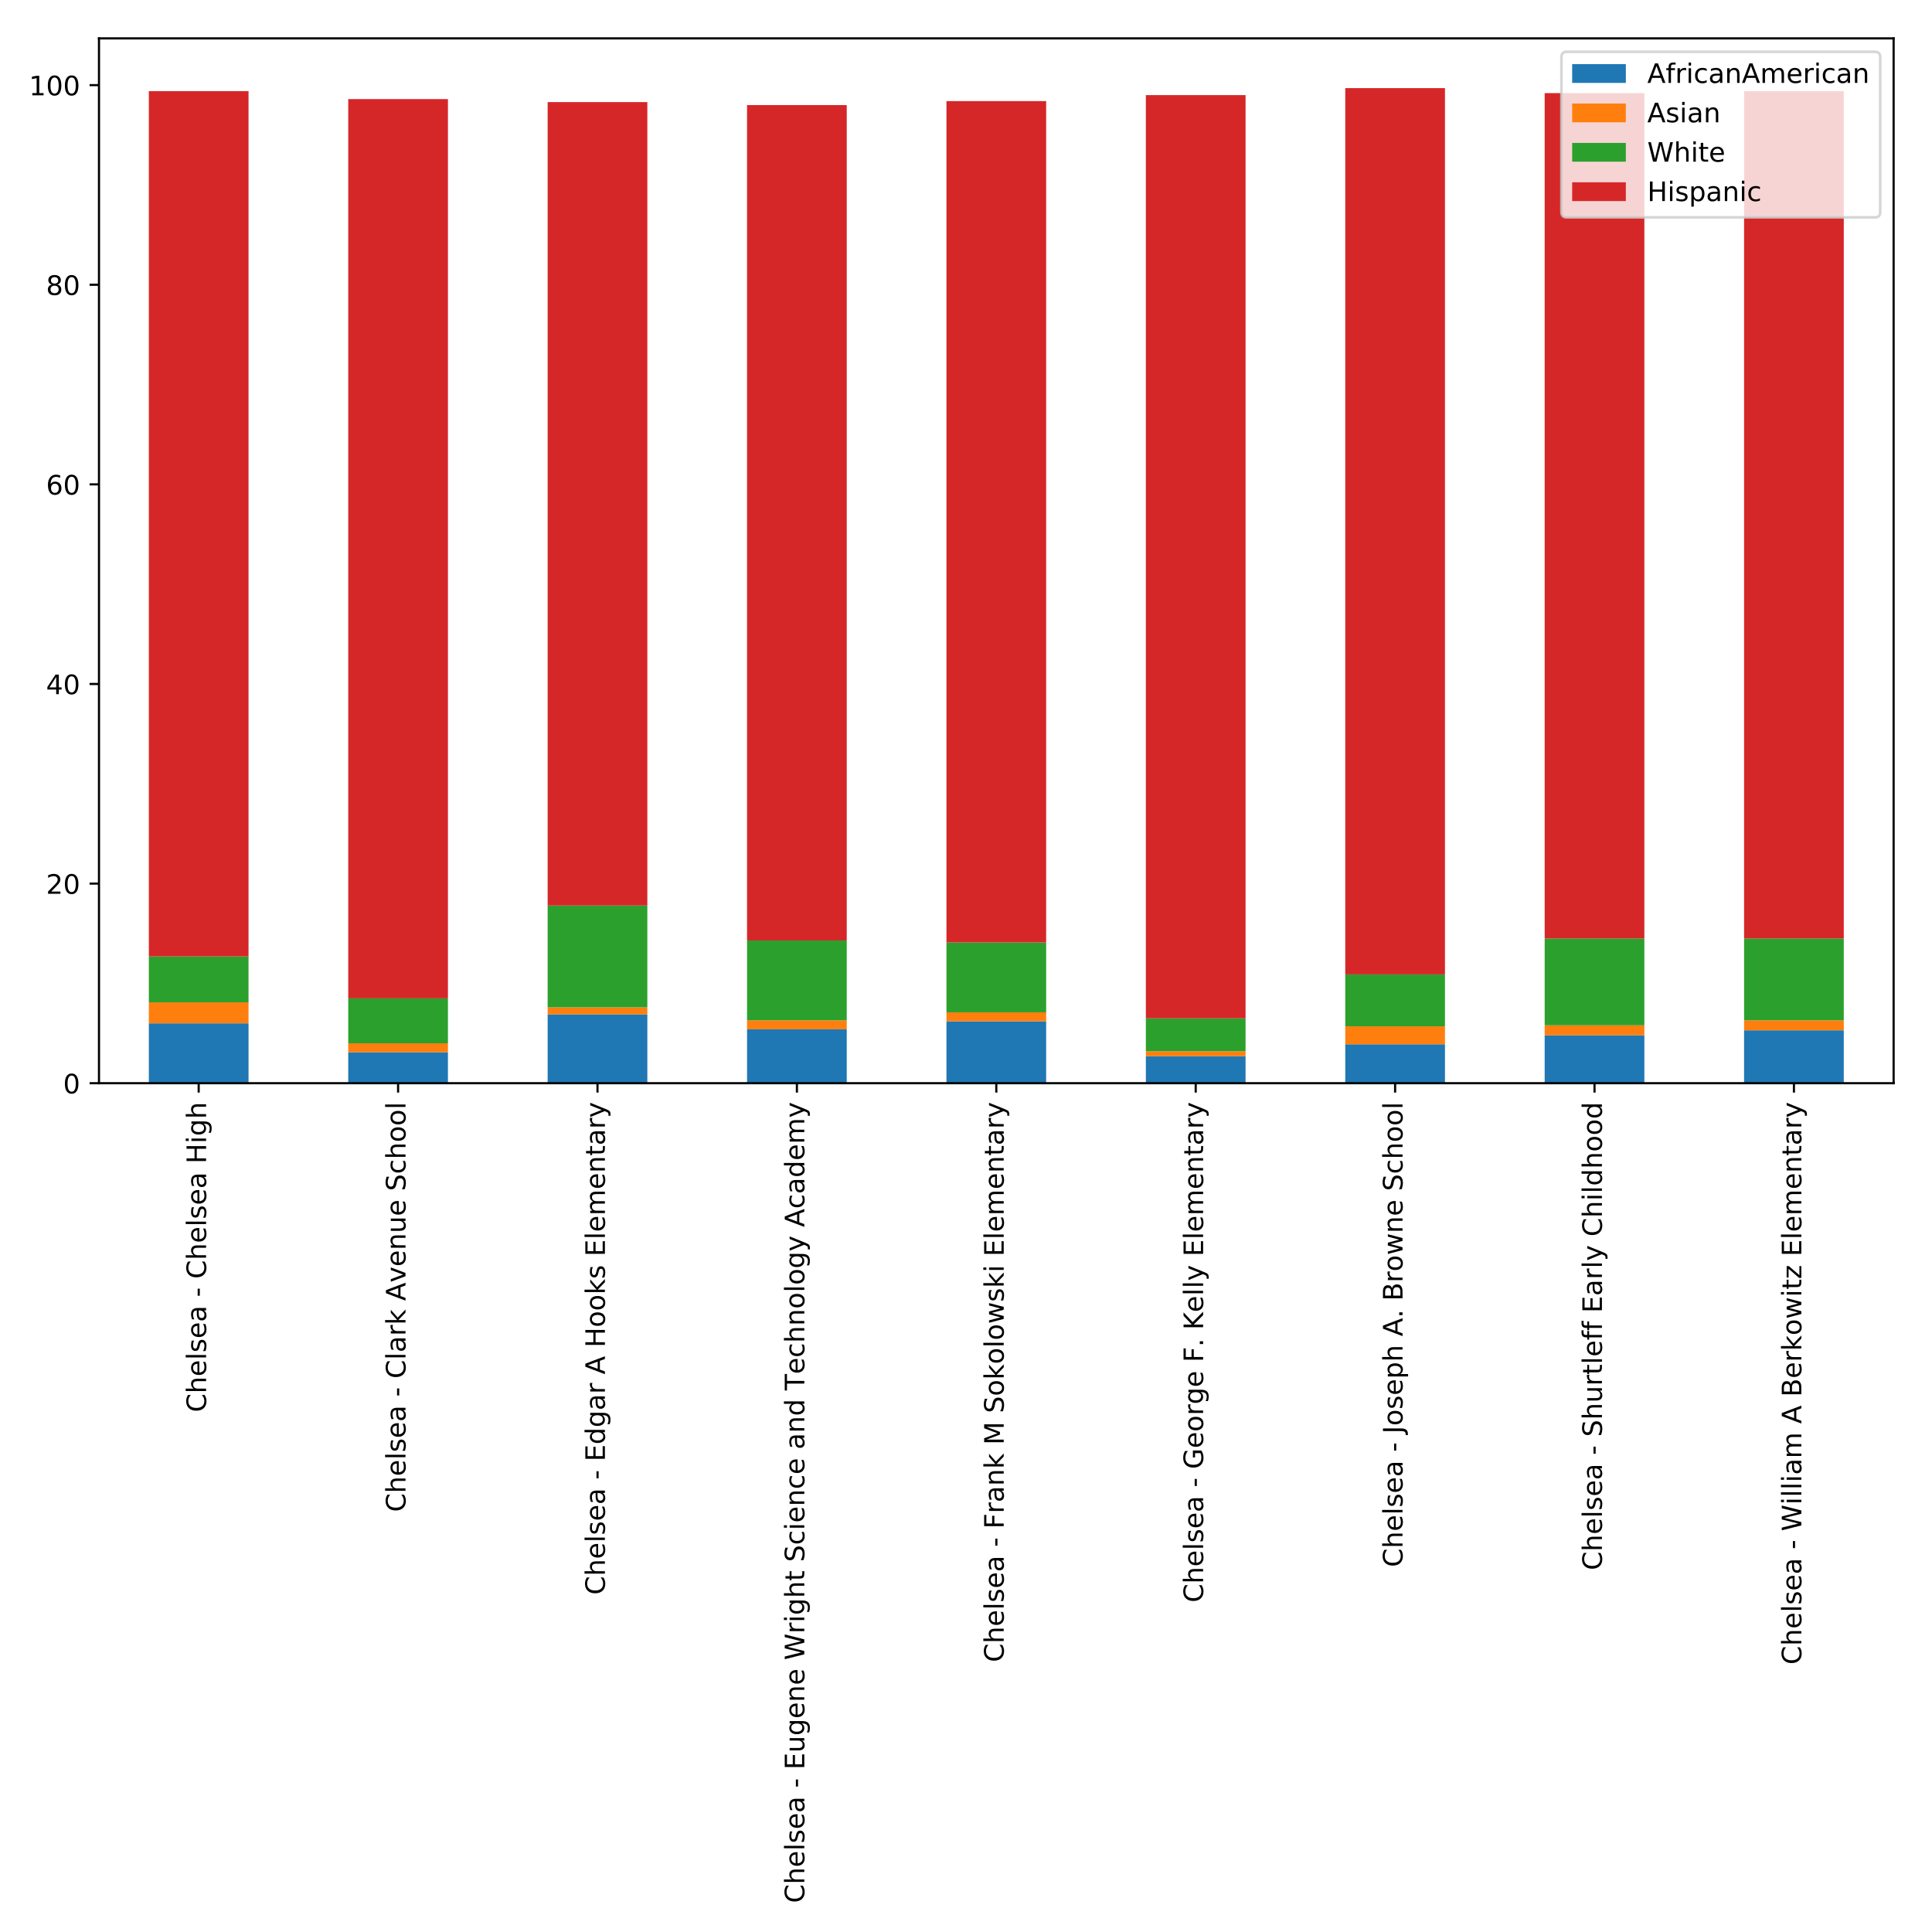 <?xml version="1.0" encoding="utf-8" standalone="no"?>
<!DOCTYPE svg PUBLIC "-//W3C//DTD SVG 1.1//EN"
  "http://www.w3.org/Graphics/SVG/1.1/DTD/svg11.dtd">
<!-- Created with matplotlib (http://matplotlib.org/) -->
<svg height="720pt" version="1.1" viewBox="0 0 720 720" width="720pt" xmlns="http://www.w3.org/2000/svg" xmlns:xlink="http://www.w3.org/1999/xlink">
 <defs>
  <style type="text/css">
*{stroke-linecap:butt;stroke-linejoin:round;}
  </style>
 </defs>
 <g id="figure_1">
  <g id="patch_1">
   <path d="M 0 720 
L 720 720 
L 720 0 
L 0 0 
z
" style="fill:#ffffff;"/>
  </g>
  <g id="axes_1">
   <g id="patch_2">
    <path d="M 36.888 403.68 
L 705.7 403.68 
L 705.7 14.3 
L 36.888 14.3 
z
" style="fill:#ffffff;"/>
   </g>
   <g id="patch_3">
    <path clip-path="url(#pe4fe11bac7)" d="M 55.466 403.68 
L 92.622 403.68 
L 92.622 381.362 
L 55.466 381.362 
z
" style="fill:#1f77b4;"/>
   </g>
   <g id="patch_4">
    <path clip-path="url(#pe4fe11bac7)" d="M 129.778 403.68 
L 166.934 403.68 
L 166.934 392.149 
L 129.778 392.149 
z
" style="fill:#1f77b4;"/>
   </g>
   <g id="patch_5">
    <path clip-path="url(#pe4fe11bac7)" d="M 204.091 403.68 
L 241.247 403.68 
L 241.247 378.015 
L 204.091 378.015 
z
" style="fill:#1f77b4;"/>
   </g>
   <g id="patch_6">
    <path clip-path="url(#pe4fe11bac7)" d="M 278.403 403.68 
L 315.559 403.68 
L 315.559 383.594 
L 278.403 383.594 
z
" style="fill:#1f77b4;"/>
   </g>
   <g id="patch_7">
    <path clip-path="url(#pe4fe11bac7)" d="M 352.716 403.68 
L 389.872 403.68 
L 389.872 380.619 
L 352.716 380.619 
z
" style="fill:#1f77b4;"/>
   </g>
   <g id="patch_8">
    <path clip-path="url(#pe4fe11bac7)" d="M 427.028 403.68 
L 464.184 403.68 
L 464.184 393.637 
L 427.028 393.637 
z
" style="fill:#1f77b4;"/>
   </g>
   <g id="patch_9">
    <path clip-path="url(#pe4fe11bac7)" d="M 501.341 403.68 
L 538.497 403.68 
L 538.497 389.173 
L 501.341 389.173 
z
" style="fill:#1f77b4;"/>
   </g>
   <g id="patch_10">
    <path clip-path="url(#pe4fe11bac7)" d="M 575.653 403.68 
L 612.809 403.68 
L 612.809 385.826 
L 575.653 385.826 
z
" style="fill:#1f77b4;"/>
   </g>
   <g id="patch_11">
    <path clip-path="url(#pe4fe11bac7)" d="M 649.966 403.68 
L 687.122 403.68 
L 687.122 383.966 
L 649.966 383.966 
z
" style="fill:#1f77b4;"/>
   </g>
   <g id="patch_12">
    <path clip-path="url(#pe4fe11bac7)" d="M 55.466 381.362 
L 92.622 381.362 
L 92.622 373.551 
L 55.466 373.551 
z
" style="fill:#ff7f0e;"/>
   </g>
   <g id="patch_13">
    <path clip-path="url(#pe4fe11bac7)" d="M 129.778 392.149 
L 166.934 392.149 
L 166.934 388.802 
L 129.778 388.802 
z
" style="fill:#ff7f0e;"/>
   </g>
   <g id="patch_14">
    <path clip-path="url(#pe4fe11bac7)" d="M 204.091 378.015 
L 241.247 378.015 
L 241.247 375.411 
L 204.091 375.411 
z
" style="fill:#ff7f0e;"/>
   </g>
   <g id="patch_15">
    <path clip-path="url(#pe4fe11bac7)" d="M 278.403 383.594 
L 315.559 383.594 
L 315.559 380.247 
L 278.403 380.247 
z
" style="fill:#ff7f0e;"/>
   </g>
   <g id="patch_16">
    <path clip-path="url(#pe4fe11bac7)" d="M 352.716 380.619 
L 389.872 380.619 
L 389.872 377.271 
L 352.716 377.271 
z
" style="fill:#ff7f0e;"/>
   </g>
   <g id="patch_17">
    <path clip-path="url(#pe4fe11bac7)" d="M 427.028 393.637 
L 464.184 393.637 
L 464.184 391.777 
L 427.028 391.777 
z
" style="fill:#ff7f0e;"/>
   </g>
   <g id="patch_18">
    <path clip-path="url(#pe4fe11bac7)" d="M 501.341 389.173 
L 538.497 389.173 
L 538.497 382.478 
L 501.341 382.478 
z
" style="fill:#ff7f0e;"/>
   </g>
   <g id="patch_19">
    <path clip-path="url(#pe4fe11bac7)" d="M 575.653 385.826 
L 612.809 385.826 
L 612.809 382.106 
L 575.653 382.106 
z
" style="fill:#ff7f0e;"/>
   </g>
   <g id="patch_20">
    <path clip-path="url(#pe4fe11bac7)" d="M 649.966 383.966 
L 687.122 383.966 
L 687.122 380.247 
L 649.966 380.247 
z
" style="fill:#ff7f0e;"/>
   </g>
   <g id="patch_21">
    <path clip-path="url(#pe4fe11bac7)" d="M 55.466 373.551 
L 92.622 373.551 
L 92.622 356.442 
L 55.466 356.442 
z
" style="fill:#2ca02c;"/>
   </g>
   <g id="patch_22">
    <path clip-path="url(#pe4fe11bac7)" d="M 129.778 388.802 
L 166.934 388.802 
L 166.934 372.064 
L 129.778 372.064 
z
" style="fill:#2ca02c;"/>
   </g>
   <g id="patch_23">
    <path clip-path="url(#pe4fe11bac7)" d="M 204.091 375.411 
L 241.247 375.411 
L 241.247 337.472 
L 204.091 337.472 
z
" style="fill:#2ca02c;"/>
   </g>
   <g id="patch_24">
    <path clip-path="url(#pe4fe11bac7)" d="M 278.403 380.247 
L 315.559 380.247 
L 315.559 350.49 
L 278.403 350.49 
z
" style="fill:#2ca02c;"/>
   </g>
   <g id="patch_25">
    <path clip-path="url(#pe4fe11bac7)" d="M 352.716 377.271 
L 389.872 377.271 
L 389.872 351.234 
L 352.716 351.234 
z
" style="fill:#2ca02c;"/>
   </g>
   <g id="patch_26">
    <path clip-path="url(#pe4fe11bac7)" d="M 427.028 391.777 
L 464.184 391.777 
L 464.184 379.503 
L 427.028 379.503 
z
" style="fill:#2ca02c;"/>
   </g>
   <g id="patch_27">
    <path clip-path="url(#pe4fe11bac7)" d="M 501.341 382.478 
L 538.497 382.478 
L 538.497 363.137 
L 501.341 363.137 
z
" style="fill:#2ca02c;"/>
   </g>
   <g id="patch_28">
    <path clip-path="url(#pe4fe11bac7)" d="M 575.653 382.106 
L 612.809 382.106 
L 612.809 349.746 
L 575.653 349.746 
z
" style="fill:#2ca02c;"/>
   </g>
   <g id="patch_29">
    <path clip-path="url(#pe4fe11bac7)" d="M 649.966 380.247 
L 687.122 380.247 
L 687.122 349.746 
L 649.966 349.746 
z
" style="fill:#2ca02c;"/>
   </g>
   <g id="patch_30">
    <path clip-path="url(#pe4fe11bac7)" d="M 55.466 356.442 
L 92.622 356.442 
L 92.622 33.958 
L 55.466 33.958 
z
" style="fill:#d62728;"/>
   </g>
   <g id="patch_31">
    <path clip-path="url(#pe4fe11bac7)" d="M 129.778 372.064 
L 166.934 372.064 
L 166.934 36.933 
L 129.778 36.933 
z
" style="fill:#d62728;"/>
   </g>
   <g id="patch_32">
    <path clip-path="url(#pe4fe11bac7)" d="M 204.091 337.472 
L 241.247 337.472 
L 241.247 38.049 
L 204.091 38.049 
z
" style="fill:#d62728;"/>
   </g>
   <g id="patch_33">
    <path clip-path="url(#pe4fe11bac7)" d="M 278.403 350.49 
L 315.559 350.49 
L 315.559 39.165 
L 278.403 39.165 
z
" style="fill:#d62728;"/>
   </g>
   <g id="patch_34">
    <path clip-path="url(#pe4fe11bac7)" d="M 352.716 351.234 
L 389.872 351.234 
L 389.872 37.677 
L 352.716 37.677 
z
" style="fill:#d62728;"/>
   </g>
   <g id="patch_35">
    <path clip-path="url(#pe4fe11bac7)" d="M 427.028 379.503 
L 464.184 379.503 
L 464.184 35.446 
L 427.028 35.446 
z
" style="fill:#d62728;"/>
   </g>
   <g id="patch_36">
    <path clip-path="url(#pe4fe11bac7)" d="M 501.341 363.137 
L 538.497 363.137 
L 538.497 32.842 
L 501.341 32.842 
z
" style="fill:#d62728;"/>
   </g>
   <g id="patch_37">
    <path clip-path="url(#pe4fe11bac7)" d="M 575.653 349.746 
L 612.809 349.746 
L 612.809 34.702 
L 575.653 34.702 
z
" style="fill:#d62728;"/>
   </g>
   <g id="patch_38">
    <path clip-path="url(#pe4fe11bac7)" d="M 649.966 349.746 
L 687.122 349.746 
L 687.122 33.958 
L 649.966 33.958 
z
" style="fill:#d62728;"/>
   </g>
   <g id="matplotlib.axis_1">
    <g id="xtick_1">
     <g id="line2d_1">
      <defs>
       <path d="M 0 0 
L 0 3.5 
" id="m00929cb850" style="stroke:#000000;stroke-width:0.8;"/>
      </defs>
      <g>
       <use style="stroke:#000000;stroke-width:0.8;" x="74.044" xlink:href="#m00929cb850" y="403.68"/>
      </g>
     </g>
     <g id="text_1">
      <!-- Chelsea - Chelsea High -->
      <defs>
       <path d="M 64.406 67.281 
L 64.406 56.891 
Q 59.422 61.531 53.781 63.812 
Q 48.141 66.109 41.797 66.109 
Q 29.297 66.109 22.656 58.469 
Q 16.016 50.828 16.016 36.375 
Q 16.016 21.969 22.656 14.328 
Q 29.297 6.688 41.797 6.688 
Q 48.141 6.688 53.781 8.984 
Q 59.422 11.281 64.406 15.922 
L 64.406 5.609 
Q 59.234 2.094 53.438 0.328 
Q 47.656 -1.422 41.219 -1.422 
Q 24.656 -1.422 15.125 8.703 
Q 5.609 18.844 5.609 36.375 
Q 5.609 53.953 15.125 64.078 
Q 24.656 74.219 41.219 74.219 
Q 47.75 74.219 53.531 72.484 
Q 59.328 70.75 64.406 67.281 
z
" id="DejaVuSans-43"/>
       <path d="M 54.891 33.016 
L 54.891 0 
L 45.906 0 
L 45.906 32.719 
Q 45.906 40.484 42.875 44.328 
Q 39.844 48.188 33.797 48.188 
Q 26.516 48.188 22.312 43.547 
Q 18.109 38.922 18.109 30.906 
L 18.109 0 
L 9.078 0 
L 9.078 75.984 
L 18.109 75.984 
L 18.109 46.188 
Q 21.344 51.125 25.703 53.562 
Q 30.078 56 35.797 56 
Q 45.219 56 50.047 50.172 
Q 54.891 44.344 54.891 33.016 
z
" id="DejaVuSans-68"/>
       <path d="M 56.203 29.594 
L 56.203 25.203 
L 14.891 25.203 
Q 15.484 15.922 20.484 11.062 
Q 25.484 6.203 34.422 6.203 
Q 39.594 6.203 44.453 7.469 
Q 49.312 8.734 54.109 11.281 
L 54.109 2.781 
Q 49.266 0.734 44.188 -0.344 
Q 39.109 -1.422 33.891 -1.422 
Q 20.797 -1.422 13.156 6.188 
Q 5.516 13.812 5.516 26.812 
Q 5.516 40.234 12.766 48.109 
Q 20.016 56 32.328 56 
Q 43.359 56 49.781 48.891 
Q 56.203 41.797 56.203 29.594 
z
M 47.219 32.234 
Q 47.125 39.594 43.094 43.984 
Q 39.062 48.391 32.422 48.391 
Q 24.906 48.391 20.391 44.141 
Q 15.875 39.891 15.188 32.172 
z
" id="DejaVuSans-65"/>
       <path d="M 9.422 75.984 
L 18.406 75.984 
L 18.406 0 
L 9.422 0 
z
" id="DejaVuSans-6c"/>
       <path d="M 44.281 53.078 
L 44.281 44.578 
Q 40.484 46.531 36.375 47.5 
Q 32.281 48.484 27.875 48.484 
Q 21.188 48.484 17.844 46.438 
Q 14.5 44.391 14.5 40.281 
Q 14.5 37.156 16.891 35.375 
Q 19.281 33.594 26.516 31.984 
L 29.594 31.297 
Q 39.156 29.25 43.188 25.516 
Q 47.219 21.781 47.219 15.094 
Q 47.219 7.469 41.188 3.016 
Q 35.156 -1.422 24.609 -1.422 
Q 20.219 -1.422 15.453 -0.562 
Q 10.688 0.297 5.422 2 
L 5.422 11.281 
Q 10.406 8.688 15.234 7.391 
Q 20.062 6.109 24.812 6.109 
Q 31.156 6.109 34.562 8.281 
Q 37.984 10.453 37.984 14.406 
Q 37.984 18.062 35.516 20.016 
Q 33.062 21.969 24.703 23.781 
L 21.578 24.516 
Q 13.234 26.266 9.516 29.906 
Q 5.812 33.547 5.812 39.891 
Q 5.812 47.609 11.281 51.797 
Q 16.75 56 26.812 56 
Q 31.781 56 36.172 55.266 
Q 40.578 54.547 44.281 53.078 
z
" id="DejaVuSans-73"/>
       <path d="M 34.281 27.484 
Q 23.391 27.484 19.188 25 
Q 14.984 22.516 14.984 16.5 
Q 14.984 11.719 18.141 8.906 
Q 21.297 6.109 26.703 6.109 
Q 34.188 6.109 38.703 11.406 
Q 43.219 16.703 43.219 25.484 
L 43.219 27.484 
z
M 52.203 31.203 
L 52.203 0 
L 43.219 0 
L 43.219 8.297 
Q 40.141 3.328 35.547 0.953 
Q 30.953 -1.422 24.312 -1.422 
Q 15.922 -1.422 10.953 3.297 
Q 6 8.016 6 15.922 
Q 6 25.141 12.172 29.828 
Q 18.359 34.516 30.609 34.516 
L 43.219 34.516 
L 43.219 35.406 
Q 43.219 41.609 39.141 45 
Q 35.062 48.391 27.688 48.391 
Q 23 48.391 18.547 47.266 
Q 14.109 46.141 10.016 43.891 
L 10.016 52.203 
Q 14.938 54.109 19.578 55.047 
Q 24.219 56 28.609 56 
Q 40.484 56 46.344 49.844 
Q 52.203 43.703 52.203 31.203 
z
" id="DejaVuSans-61"/>
       <path id="DejaVuSans-20"/>
       <path d="M 4.891 31.391 
L 31.203 31.391 
L 31.203 23.391 
L 4.891 23.391 
z
" id="DejaVuSans-2d"/>
       <path d="M 9.812 72.906 
L 19.672 72.906 
L 19.672 43.016 
L 55.516 43.016 
L 55.516 72.906 
L 65.375 72.906 
L 65.375 0 
L 55.516 0 
L 55.516 34.719 
L 19.672 34.719 
L 19.672 0 
L 9.812 0 
z
" id="DejaVuSans-48"/>
       <path d="M 9.422 54.688 
L 18.406 54.688 
L 18.406 0 
L 9.422 0 
z
M 9.422 75.984 
L 18.406 75.984 
L 18.406 64.594 
L 9.422 64.594 
z
" id="DejaVuSans-69"/>
       <path d="M 45.406 27.984 
Q 45.406 37.75 41.375 43.109 
Q 37.359 48.484 30.078 48.484 
Q 22.859 48.484 18.828 43.109 
Q 14.797 37.75 14.797 27.984 
Q 14.797 18.266 18.828 12.891 
Q 22.859 7.516 30.078 7.516 
Q 37.359 7.516 41.375 12.891 
Q 45.406 18.266 45.406 27.984 
z
M 54.391 6.781 
Q 54.391 -7.172 48.188 -13.984 
Q 42 -20.797 29.203 -20.797 
Q 24.469 -20.797 20.266 -20.094 
Q 16.062 -19.391 12.109 -17.922 
L 12.109 -9.188 
Q 16.062 -11.328 19.922 -12.344 
Q 23.781 -13.375 27.781 -13.375 
Q 36.625 -13.375 41.016 -8.766 
Q 45.406 -4.156 45.406 5.172 
L 45.406 9.625 
Q 42.625 4.781 38.281 2.391 
Q 33.938 0 27.875 0 
Q 17.828 0 11.672 7.656 
Q 5.516 15.328 5.516 27.984 
Q 5.516 40.672 11.672 48.328 
Q 17.828 56 27.875 56 
Q 33.938 56 38.281 53.609 
Q 42.625 51.219 45.406 46.391 
L 45.406 54.688 
L 54.391 54.688 
z
" id="DejaVuSans-67"/>
      </defs>
      <g transform="translate(76.803 526.291)rotate(-90)scale(0.1 -0.1)">
       <use xlink:href="#DejaVuSans-43"/>
       <use x="69.824" xlink:href="#DejaVuSans-68"/>
       <use x="133.203" xlink:href="#DejaVuSans-65"/>
       <use x="194.727" xlink:href="#DejaVuSans-6c"/>
       <use x="222.51" xlink:href="#DejaVuSans-73"/>
       <use x="274.609" xlink:href="#DejaVuSans-65"/>
       <use x="336.133" xlink:href="#DejaVuSans-61"/>
       <use x="397.412" xlink:href="#DejaVuSans-20"/>
       <use x="429.199" xlink:href="#DejaVuSans-2d"/>
       <use x="465.283" xlink:href="#DejaVuSans-20"/>
       <use x="497.07" xlink:href="#DejaVuSans-43"/>
       <use x="566.895" xlink:href="#DejaVuSans-68"/>
       <use x="630.273" xlink:href="#DejaVuSans-65"/>
       <use x="691.797" xlink:href="#DejaVuSans-6c"/>
       <use x="719.58" xlink:href="#DejaVuSans-73"/>
       <use x="771.68" xlink:href="#DejaVuSans-65"/>
       <use x="833.203" xlink:href="#DejaVuSans-61"/>
       <use x="894.482" xlink:href="#DejaVuSans-20"/>
       <use x="926.27" xlink:href="#DejaVuSans-48"/>
       <use x="1001.465" xlink:href="#DejaVuSans-69"/>
       <use x="1029.248" xlink:href="#DejaVuSans-67"/>
       <use x="1092.725" xlink:href="#DejaVuSans-68"/>
      </g>
     </g>
    </g>
    <g id="xtick_2">
     <g id="line2d_2">
      <g>
       <use style="stroke:#000000;stroke-width:0.8;" x="148.356" xlink:href="#m00929cb850" y="403.68"/>
      </g>
     </g>
     <g id="text_2">
      <!-- Chelsea - Clark Avenue School -->
      <defs>
       <path d="M 41.109 46.297 
Q 39.594 47.172 37.812 47.578 
Q 36.031 48 33.891 48 
Q 26.266 48 22.188 43.047 
Q 18.109 38.094 18.109 28.812 
L 18.109 0 
L 9.078 0 
L 9.078 54.688 
L 18.109 54.688 
L 18.109 46.188 
Q 20.953 51.172 25.484 53.578 
Q 30.031 56 36.531 56 
Q 37.453 56 38.578 55.875 
Q 39.703 55.766 41.062 55.516 
z
" id="DejaVuSans-72"/>
       <path d="M 9.078 75.984 
L 18.109 75.984 
L 18.109 31.109 
L 44.922 54.688 
L 56.391 54.688 
L 27.391 29.109 
L 57.625 0 
L 45.906 0 
L 18.109 26.703 
L 18.109 0 
L 9.078 0 
z
" id="DejaVuSans-6b"/>
       <path d="M 34.188 63.188 
L 20.797 26.906 
L 47.609 26.906 
z
M 28.609 72.906 
L 39.797 72.906 
L 67.578 0 
L 57.328 0 
L 50.688 18.703 
L 17.828 18.703 
L 11.188 0 
L 0.781 0 
z
" id="DejaVuSans-41"/>
       <path d="M 2.984 54.688 
L 12.5 54.688 
L 29.594 8.797 
L 46.688 54.688 
L 56.203 54.688 
L 35.688 0 
L 23.484 0 
z
" id="DejaVuSans-76"/>
       <path d="M 54.891 33.016 
L 54.891 0 
L 45.906 0 
L 45.906 32.719 
Q 45.906 40.484 42.875 44.328 
Q 39.844 48.188 33.797 48.188 
Q 26.516 48.188 22.312 43.547 
Q 18.109 38.922 18.109 30.906 
L 18.109 0 
L 9.078 0 
L 9.078 54.688 
L 18.109 54.688 
L 18.109 46.188 
Q 21.344 51.125 25.703 53.562 
Q 30.078 56 35.797 56 
Q 45.219 56 50.047 50.172 
Q 54.891 44.344 54.891 33.016 
z
" id="DejaVuSans-6e"/>
       <path d="M 8.5 21.578 
L 8.5 54.688 
L 17.484 54.688 
L 17.484 21.922 
Q 17.484 14.156 20.5 10.266 
Q 23.531 6.391 29.594 6.391 
Q 36.859 6.391 41.078 11.031 
Q 45.312 15.672 45.312 23.688 
L 45.312 54.688 
L 54.297 54.688 
L 54.297 0 
L 45.312 0 
L 45.312 8.406 
Q 42.047 3.422 37.719 1 
Q 33.406 -1.422 27.688 -1.422 
Q 18.266 -1.422 13.375 4.438 
Q 8.5 10.297 8.5 21.578 
z
M 31.109 56 
z
" id="DejaVuSans-75"/>
       <path d="M 53.516 70.516 
L 53.516 60.891 
Q 47.906 63.578 42.922 64.891 
Q 37.938 66.219 33.297 66.219 
Q 25.25 66.219 20.875 63.094 
Q 16.5 59.969 16.5 54.203 
Q 16.5 49.359 19.406 46.891 
Q 22.312 44.438 30.422 42.922 
L 36.375 41.703 
Q 47.406 39.594 52.656 34.297 
Q 57.906 29 57.906 20.125 
Q 57.906 9.516 50.797 4.047 
Q 43.703 -1.422 29.984 -1.422 
Q 24.812 -1.422 18.969 -0.25 
Q 13.141 0.922 6.891 3.219 
L 6.891 13.375 
Q 12.891 10.016 18.656 8.297 
Q 24.422 6.594 29.984 6.594 
Q 38.422 6.594 43.016 9.906 
Q 47.609 13.234 47.609 19.391 
Q 47.609 24.75 44.312 27.781 
Q 41.016 30.812 33.5 32.328 
L 27.484 33.5 
Q 16.453 35.688 11.516 40.375 
Q 6.594 45.062 6.594 53.422 
Q 6.594 63.094 13.406 68.656 
Q 20.219 74.219 32.172 74.219 
Q 37.312 74.219 42.625 73.281 
Q 47.953 72.359 53.516 70.516 
z
" id="DejaVuSans-53"/>
       <path d="M 48.781 52.594 
L 48.781 44.188 
Q 44.969 46.297 41.141 47.344 
Q 37.312 48.391 33.406 48.391 
Q 24.656 48.391 19.812 42.844 
Q 14.984 37.312 14.984 27.297 
Q 14.984 17.281 19.812 11.734 
Q 24.656 6.203 33.406 6.203 
Q 37.312 6.203 41.141 7.25 
Q 44.969 8.297 48.781 10.406 
L 48.781 2.094 
Q 45.016 0.344 40.984 -0.531 
Q 36.969 -1.422 32.422 -1.422 
Q 20.062 -1.422 12.781 6.344 
Q 5.516 14.109 5.516 27.297 
Q 5.516 40.672 12.859 48.328 
Q 20.219 56 33.016 56 
Q 37.156 56 41.109 55.141 
Q 45.062 54.297 48.781 52.594 
z
" id="DejaVuSans-63"/>
       <path d="M 30.609 48.391 
Q 23.391 48.391 19.188 42.75 
Q 14.984 37.109 14.984 27.297 
Q 14.984 17.484 19.156 11.844 
Q 23.344 6.203 30.609 6.203 
Q 37.797 6.203 41.984 11.859 
Q 46.188 17.531 46.188 27.297 
Q 46.188 37.016 41.984 42.703 
Q 37.797 48.391 30.609 48.391 
z
M 30.609 56 
Q 42.328 56 49.016 48.375 
Q 55.719 40.766 55.719 27.297 
Q 55.719 13.875 49.016 6.219 
Q 42.328 -1.422 30.609 -1.422 
Q 18.844 -1.422 12.172 6.219 
Q 5.516 13.875 5.516 27.297 
Q 5.516 40.766 12.172 48.375 
Q 18.844 56 30.609 56 
z
" id="DejaVuSans-6f"/>
      </defs>
      <g transform="translate(151.116 563.466)rotate(-90)scale(0.1 -0.1)">
       <use xlink:href="#DejaVuSans-43"/>
       <use x="69.824" xlink:href="#DejaVuSans-68"/>
       <use x="133.203" xlink:href="#DejaVuSans-65"/>
       <use x="194.727" xlink:href="#DejaVuSans-6c"/>
       <use x="222.51" xlink:href="#DejaVuSans-73"/>
       <use x="274.609" xlink:href="#DejaVuSans-65"/>
       <use x="336.133" xlink:href="#DejaVuSans-61"/>
       <use x="397.412" xlink:href="#DejaVuSans-20"/>
       <use x="429.199" xlink:href="#DejaVuSans-2d"/>
       <use x="465.283" xlink:href="#DejaVuSans-20"/>
       <use x="497.07" xlink:href="#DejaVuSans-43"/>
       <use x="566.895" xlink:href="#DejaVuSans-6c"/>
       <use x="594.678" xlink:href="#DejaVuSans-61"/>
       <use x="655.957" xlink:href="#DejaVuSans-72"/>
       <use x="697.07" xlink:href="#DejaVuSans-6b"/>
       <use x="754.98" xlink:href="#DejaVuSans-20"/>
       <use x="786.768" xlink:href="#DejaVuSans-41"/>
       <use x="855.098" xlink:href="#DejaVuSans-76"/>
       <use x="914.277" xlink:href="#DejaVuSans-65"/>
       <use x="975.801" xlink:href="#DejaVuSans-6e"/>
       <use x="1039.18" xlink:href="#DejaVuSans-75"/>
       <use x="1102.559" xlink:href="#DejaVuSans-65"/>
       <use x="1164.082" xlink:href="#DejaVuSans-20"/>
       <use x="1195.869" xlink:href="#DejaVuSans-53"/>
       <use x="1259.346" xlink:href="#DejaVuSans-63"/>
       <use x="1314.326" xlink:href="#DejaVuSans-68"/>
       <use x="1377.705" xlink:href="#DejaVuSans-6f"/>
       <use x="1438.887" xlink:href="#DejaVuSans-6f"/>
       <use x="1500.068" xlink:href="#DejaVuSans-6c"/>
      </g>
     </g>
    </g>
    <g id="xtick_3">
     <g id="line2d_3">
      <g>
       <use style="stroke:#000000;stroke-width:0.8;" x="222.669" xlink:href="#m00929cb850" y="403.68"/>
      </g>
     </g>
     <g id="text_3">
      <!-- Chelsea - Edgar A Hooks Elementary -->
      <defs>
       <path d="M 9.812 72.906 
L 55.906 72.906 
L 55.906 64.594 
L 19.672 64.594 
L 19.672 43.016 
L 54.391 43.016 
L 54.391 34.719 
L 19.672 34.719 
L 19.672 8.297 
L 56.781 8.297 
L 56.781 0 
L 9.812 0 
z
" id="DejaVuSans-45"/>
       <path d="M 45.406 46.391 
L 45.406 75.984 
L 54.391 75.984 
L 54.391 0 
L 45.406 0 
L 45.406 8.203 
Q 42.578 3.328 38.25 0.953 
Q 33.938 -1.422 27.875 -1.422 
Q 17.969 -1.422 11.734 6.484 
Q 5.516 14.406 5.516 27.297 
Q 5.516 40.188 11.734 48.094 
Q 17.969 56 27.875 56 
Q 33.938 56 38.25 53.625 
Q 42.578 51.266 45.406 46.391 
z
M 14.797 27.297 
Q 14.797 17.391 18.875 11.75 
Q 22.953 6.109 30.078 6.109 
Q 37.203 6.109 41.297 11.75 
Q 45.406 17.391 45.406 27.297 
Q 45.406 37.203 41.297 42.844 
Q 37.203 48.484 30.078 48.484 
Q 22.953 48.484 18.875 42.844 
Q 14.797 37.203 14.797 27.297 
z
" id="DejaVuSans-64"/>
       <path d="M 52 44.188 
Q 55.375 50.25 60.062 53.125 
Q 64.75 56 71.094 56 
Q 79.641 56 84.281 50.016 
Q 88.922 44.047 88.922 33.016 
L 88.922 0 
L 79.891 0 
L 79.891 32.719 
Q 79.891 40.578 77.094 44.375 
Q 74.312 48.188 68.609 48.188 
Q 61.625 48.188 57.562 43.547 
Q 53.516 38.922 53.516 30.906 
L 53.516 0 
L 44.484 0 
L 44.484 32.719 
Q 44.484 40.625 41.703 44.406 
Q 38.922 48.188 33.109 48.188 
Q 26.219 48.188 22.156 43.531 
Q 18.109 38.875 18.109 30.906 
L 18.109 0 
L 9.078 0 
L 9.078 54.688 
L 18.109 54.688 
L 18.109 46.188 
Q 21.188 51.219 25.484 53.609 
Q 29.781 56 35.688 56 
Q 41.656 56 45.828 52.969 
Q 50 49.953 52 44.188 
z
" id="DejaVuSans-6d"/>
       <path d="M 18.312 70.219 
L 18.312 54.688 
L 36.812 54.688 
L 36.812 47.703 
L 18.312 47.703 
L 18.312 18.016 
Q 18.312 11.328 20.141 9.422 
Q 21.969 7.516 27.594 7.516 
L 36.812 7.516 
L 36.812 0 
L 27.594 0 
Q 17.188 0 13.234 3.875 
Q 9.281 7.766 9.281 18.016 
L 9.281 47.703 
L 2.688 47.703 
L 2.688 54.688 
L 9.281 54.688 
L 9.281 70.219 
z
" id="DejaVuSans-74"/>
       <path d="M 32.172 -5.078 
Q 28.375 -14.844 24.75 -17.812 
Q 21.141 -20.797 15.094 -20.797 
L 7.906 -20.797 
L 7.906 -13.281 
L 13.188 -13.281 
Q 16.891 -13.281 18.938 -11.516 
Q 21 -9.766 23.484 -3.219 
L 25.094 0.875 
L 2.984 54.688 
L 12.5 54.688 
L 29.594 11.922 
L 46.688 54.688 
L 56.203 54.688 
z
" id="DejaVuSans-79"/>
      </defs>
      <g transform="translate(225.428 594.333)rotate(-90)scale(0.1 -0.1)">
       <use xlink:href="#DejaVuSans-43"/>
       <use x="69.824" xlink:href="#DejaVuSans-68"/>
       <use x="133.203" xlink:href="#DejaVuSans-65"/>
       <use x="194.727" xlink:href="#DejaVuSans-6c"/>
       <use x="222.51" xlink:href="#DejaVuSans-73"/>
       <use x="274.609" xlink:href="#DejaVuSans-65"/>
       <use x="336.133" xlink:href="#DejaVuSans-61"/>
       <use x="397.412" xlink:href="#DejaVuSans-20"/>
       <use x="429.199" xlink:href="#DejaVuSans-2d"/>
       <use x="465.283" xlink:href="#DejaVuSans-20"/>
       <use x="497.07" xlink:href="#DejaVuSans-45"/>
       <use x="560.254" xlink:href="#DejaVuSans-64"/>
       <use x="623.73" xlink:href="#DejaVuSans-67"/>
       <use x="687.207" xlink:href="#DejaVuSans-61"/>
       <use x="748.486" xlink:href="#DejaVuSans-72"/>
       <use x="789.6" xlink:href="#DejaVuSans-20"/>
       <use x="821.387" xlink:href="#DejaVuSans-41"/>
       <use x="889.795" xlink:href="#DejaVuSans-20"/>
       <use x="921.582" xlink:href="#DejaVuSans-48"/>
       <use x="996.777" xlink:href="#DejaVuSans-6f"/>
       <use x="1057.959" xlink:href="#DejaVuSans-6f"/>
       <use x="1119.141" xlink:href="#DejaVuSans-6b"/>
       <use x="1177.051" xlink:href="#DejaVuSans-73"/>
       <use x="1229.15" xlink:href="#DejaVuSans-20"/>
       <use x="1260.938" xlink:href="#DejaVuSans-45"/>
       <use x="1324.121" xlink:href="#DejaVuSans-6c"/>
       <use x="1351.904" xlink:href="#DejaVuSans-65"/>
       <use x="1413.428" xlink:href="#DejaVuSans-6d"/>
       <use x="1510.84" xlink:href="#DejaVuSans-65"/>
       <use x="1572.363" xlink:href="#DejaVuSans-6e"/>
       <use x="1635.742" xlink:href="#DejaVuSans-74"/>
       <use x="1674.951" xlink:href="#DejaVuSans-61"/>
       <use x="1736.23" xlink:href="#DejaVuSans-72"/>
       <use x="1777.344" xlink:href="#DejaVuSans-79"/>
      </g>
     </g>
    </g>
    <g id="xtick_4">
     <g id="line2d_4">
      <g>
       <use style="stroke:#000000;stroke-width:0.8;" x="296.981" xlink:href="#m00929cb850" y="403.68"/>
      </g>
     </g>
     <g id="text_4">
      <!-- Chelsea - Eugene Wright Science and Technology Academy -->
      <defs>
       <path d="M 3.328 72.906 
L 13.281 72.906 
L 28.609 11.281 
L 43.891 72.906 
L 54.984 72.906 
L 70.312 11.281 
L 85.594 72.906 
L 95.609 72.906 
L 77.297 0 
L 64.891 0 
L 49.516 63.281 
L 33.984 0 
L 21.578 0 
z
" id="DejaVuSans-57"/>
       <path d="M -0.297 72.906 
L 61.375 72.906 
L 61.375 64.594 
L 35.5 64.594 
L 35.5 0 
L 25.594 0 
L 25.594 64.594 
L -0.297 64.594 
z
" id="DejaVuSans-54"/>
      </defs>
      <g transform="translate(299.741 709.2)rotate(-90)scale(0.1 -0.1)">
       <use xlink:href="#DejaVuSans-43"/>
       <use x="69.824" xlink:href="#DejaVuSans-68"/>
       <use x="133.203" xlink:href="#DejaVuSans-65"/>
       <use x="194.727" xlink:href="#DejaVuSans-6c"/>
       <use x="222.51" xlink:href="#DejaVuSans-73"/>
       <use x="274.609" xlink:href="#DejaVuSans-65"/>
       <use x="336.133" xlink:href="#DejaVuSans-61"/>
       <use x="397.412" xlink:href="#DejaVuSans-20"/>
       <use x="429.199" xlink:href="#DejaVuSans-2d"/>
       <use x="465.283" xlink:href="#DejaVuSans-20"/>
       <use x="497.07" xlink:href="#DejaVuSans-45"/>
       <use x="560.254" xlink:href="#DejaVuSans-75"/>
       <use x="623.633" xlink:href="#DejaVuSans-67"/>
       <use x="687.109" xlink:href="#DejaVuSans-65"/>
       <use x="748.633" xlink:href="#DejaVuSans-6e"/>
       <use x="812.012" xlink:href="#DejaVuSans-65"/>
       <use x="873.535" xlink:href="#DejaVuSans-20"/>
       <use x="905.322" xlink:href="#DejaVuSans-57"/>
       <use x="1004.137" xlink:href="#DejaVuSans-72"/>
       <use x="1045.25" xlink:href="#DejaVuSans-69"/>
       <use x="1073.033" xlink:href="#DejaVuSans-67"/>
       <use x="1136.51" xlink:href="#DejaVuSans-68"/>
       <use x="1199.889" xlink:href="#DejaVuSans-74"/>
       <use x="1239.098" xlink:href="#DejaVuSans-20"/>
       <use x="1270.885" xlink:href="#DejaVuSans-53"/>
       <use x="1334.361" xlink:href="#DejaVuSans-63"/>
       <use x="1389.342" xlink:href="#DejaVuSans-69"/>
       <use x="1417.125" xlink:href="#DejaVuSans-65"/>
       <use x="1478.648" xlink:href="#DejaVuSans-6e"/>
       <use x="1542.027" xlink:href="#DejaVuSans-63"/>
       <use x="1597.008" xlink:href="#DejaVuSans-65"/>
       <use x="1658.531" xlink:href="#DejaVuSans-20"/>
       <use x="1690.318" xlink:href="#DejaVuSans-61"/>
       <use x="1751.598" xlink:href="#DejaVuSans-6e"/>
       <use x="1814.977" xlink:href="#DejaVuSans-64"/>
       <use x="1878.453" xlink:href="#DejaVuSans-20"/>
       <use x="1910.24" xlink:href="#DejaVuSans-54"/>
       <use x="1971.059" xlink:href="#DejaVuSans-65"/>
       <use x="2032.582" xlink:href="#DejaVuSans-63"/>
       <use x="2087.562" xlink:href="#DejaVuSans-68"/>
       <use x="2150.941" xlink:href="#DejaVuSans-6e"/>
       <use x="2214.32" xlink:href="#DejaVuSans-6f"/>
       <use x="2275.502" xlink:href="#DejaVuSans-6c"/>
       <use x="2303.285" xlink:href="#DejaVuSans-6f"/>
       <use x="2364.467" xlink:href="#DejaVuSans-67"/>
       <use x="2427.943" xlink:href="#DejaVuSans-79"/>
       <use x="2487.123" xlink:href="#DejaVuSans-20"/>
       <use x="2518.91" xlink:href="#DejaVuSans-41"/>
       <use x="2587.303" xlink:href="#DejaVuSans-63"/>
       <use x="2642.283" xlink:href="#DejaVuSans-61"/>
       <use x="2703.562" xlink:href="#DejaVuSans-64"/>
       <use x="2767.039" xlink:href="#DejaVuSans-65"/>
       <use x="2828.562" xlink:href="#DejaVuSans-6d"/>
       <use x="2925.975" xlink:href="#DejaVuSans-79"/>
      </g>
     </g>
    </g>
    <g id="xtick_5">
     <g id="line2d_5">
      <g>
       <use style="stroke:#000000;stroke-width:0.8;" x="371.294" xlink:href="#m00929cb850" y="403.68"/>
      </g>
     </g>
     <g id="text_5">
      <!-- Chelsea - Frank M Sokolowski Elementary -->
      <defs>
       <path d="M 9.812 72.906 
L 51.703 72.906 
L 51.703 64.594 
L 19.672 64.594 
L 19.672 43.109 
L 48.578 43.109 
L 48.578 34.812 
L 19.672 34.812 
L 19.672 0 
L 9.812 0 
z
" id="DejaVuSans-46"/>
       <path d="M 9.812 72.906 
L 24.516 72.906 
L 43.109 23.297 
L 61.812 72.906 
L 76.516 72.906 
L 76.516 0 
L 66.891 0 
L 66.891 64.016 
L 48.094 14.016 
L 38.188 14.016 
L 19.391 64.016 
L 19.391 0 
L 9.812 0 
z
" id="DejaVuSans-4d"/>
       <path d="M 4.203 54.688 
L 13.188 54.688 
L 24.422 12.016 
L 35.594 54.688 
L 46.188 54.688 
L 57.422 12.016 
L 68.609 54.688 
L 77.594 54.688 
L 63.281 0 
L 52.688 0 
L 40.922 44.828 
L 29.109 0 
L 18.5 0 
z
" id="DejaVuSans-77"/>
      </defs>
      <g transform="translate(374.053 619.441)rotate(-90)scale(0.1 -0.1)">
       <use xlink:href="#DejaVuSans-43"/>
       <use x="69.824" xlink:href="#DejaVuSans-68"/>
       <use x="133.203" xlink:href="#DejaVuSans-65"/>
       <use x="194.727" xlink:href="#DejaVuSans-6c"/>
       <use x="222.51" xlink:href="#DejaVuSans-73"/>
       <use x="274.609" xlink:href="#DejaVuSans-65"/>
       <use x="336.133" xlink:href="#DejaVuSans-61"/>
       <use x="397.412" xlink:href="#DejaVuSans-20"/>
       <use x="429.199" xlink:href="#DejaVuSans-2d"/>
       <use x="465.283" xlink:href="#DejaVuSans-20"/>
       <use x="497.07" xlink:href="#DejaVuSans-46"/>
       <use x="554.48" xlink:href="#DejaVuSans-72"/>
       <use x="595.594" xlink:href="#DejaVuSans-61"/>
       <use x="656.873" xlink:href="#DejaVuSans-6e"/>
       <use x="720.252" xlink:href="#DejaVuSans-6b"/>
       <use x="778.162" xlink:href="#DejaVuSans-20"/>
       <use x="809.949" xlink:href="#DejaVuSans-4d"/>
       <use x="896.229" xlink:href="#DejaVuSans-20"/>
       <use x="928.016" xlink:href="#DejaVuSans-53"/>
       <use x="991.492" xlink:href="#DejaVuSans-6f"/>
       <use x="1052.674" xlink:href="#DejaVuSans-6b"/>
       <use x="1110.537" xlink:href="#DejaVuSans-6f"/>
       <use x="1171.719" xlink:href="#DejaVuSans-6c"/>
       <use x="1199.502" xlink:href="#DejaVuSans-6f"/>
       <use x="1260.684" xlink:href="#DejaVuSans-77"/>
       <use x="1342.471" xlink:href="#DejaVuSans-73"/>
       <use x="1394.57" xlink:href="#DejaVuSans-6b"/>
       <use x="1452.48" xlink:href="#DejaVuSans-69"/>
       <use x="1480.264" xlink:href="#DejaVuSans-20"/>
       <use x="1512.051" xlink:href="#DejaVuSans-45"/>
       <use x="1575.234" xlink:href="#DejaVuSans-6c"/>
       <use x="1603.018" xlink:href="#DejaVuSans-65"/>
       <use x="1664.541" xlink:href="#DejaVuSans-6d"/>
       <use x="1761.953" xlink:href="#DejaVuSans-65"/>
       <use x="1823.477" xlink:href="#DejaVuSans-6e"/>
       <use x="1886.855" xlink:href="#DejaVuSans-74"/>
       <use x="1926.064" xlink:href="#DejaVuSans-61"/>
       <use x="1987.344" xlink:href="#DejaVuSans-72"/>
       <use x="2028.457" xlink:href="#DejaVuSans-79"/>
      </g>
     </g>
    </g>
    <g id="xtick_6">
     <g id="line2d_6">
      <g>
       <use style="stroke:#000000;stroke-width:0.8;" x="445.606" xlink:href="#m00929cb850" y="403.68"/>
      </g>
     </g>
     <g id="text_6">
      <!-- Chelsea - George F. Kelly Elementary -->
      <defs>
       <path d="M 59.516 10.406 
L 59.516 29.984 
L 43.406 29.984 
L 43.406 38.094 
L 69.281 38.094 
L 69.281 6.781 
Q 63.578 2.734 56.688 0.656 
Q 49.812 -1.422 42 -1.422 
Q 24.906 -1.422 15.25 8.562 
Q 5.609 18.562 5.609 36.375 
Q 5.609 54.25 15.25 64.234 
Q 24.906 74.219 42 74.219 
Q 49.125 74.219 55.547 72.453 
Q 61.969 70.703 67.391 67.281 
L 67.391 56.781 
Q 61.922 61.422 55.766 63.766 
Q 49.609 66.109 42.828 66.109 
Q 29.438 66.109 22.719 58.641 
Q 16.016 51.172 16.016 36.375 
Q 16.016 21.625 22.719 14.156 
Q 29.438 6.688 42.828 6.688 
Q 48.047 6.688 52.141 7.594 
Q 56.25 8.5 59.516 10.406 
z
" id="DejaVuSans-47"/>
       <path d="M 10.688 12.406 
L 21 12.406 
L 21 0 
L 10.688 0 
z
" id="DejaVuSans-2e"/>
       <path d="M 9.812 72.906 
L 19.672 72.906 
L 19.672 42.094 
L 52.391 72.906 
L 65.094 72.906 
L 28.906 38.922 
L 67.672 0 
L 54.688 0 
L 19.672 35.109 
L 19.672 0 
L 9.812 0 
z
" id="DejaVuSans-4b"/>
      </defs>
      <g transform="translate(448.366 597.194)rotate(-90)scale(0.1 -0.1)">
       <use xlink:href="#DejaVuSans-43"/>
       <use x="69.824" xlink:href="#DejaVuSans-68"/>
       <use x="133.203" xlink:href="#DejaVuSans-65"/>
       <use x="194.727" xlink:href="#DejaVuSans-6c"/>
       <use x="222.51" xlink:href="#DejaVuSans-73"/>
       <use x="274.609" xlink:href="#DejaVuSans-65"/>
       <use x="336.133" xlink:href="#DejaVuSans-61"/>
       <use x="397.412" xlink:href="#DejaVuSans-20"/>
       <use x="429.199" xlink:href="#DejaVuSans-2d"/>
       <use x="465.283" xlink:href="#DejaVuSans-20"/>
       <use x="497.07" xlink:href="#DejaVuSans-47"/>
       <use x="574.561" xlink:href="#DejaVuSans-65"/>
       <use x="636.084" xlink:href="#DejaVuSans-6f"/>
       <use x="697.266" xlink:href="#DejaVuSans-72"/>
       <use x="738.363" xlink:href="#DejaVuSans-67"/>
       <use x="801.84" xlink:href="#DejaVuSans-65"/>
       <use x="863.363" xlink:href="#DejaVuSans-20"/>
       <use x="895.15" xlink:href="#DejaVuSans-46"/>
       <use x="952.42" xlink:href="#DejaVuSans-2e"/>
       <use x="984.207" xlink:href="#DejaVuSans-20"/>
       <use x="1015.994" xlink:href="#DejaVuSans-4b"/>
       <use x="1081.492" xlink:href="#DejaVuSans-65"/>
       <use x="1143.016" xlink:href="#DejaVuSans-6c"/>
       <use x="1170.799" xlink:href="#DejaVuSans-6c"/>
       <use x="1198.582" xlink:href="#DejaVuSans-79"/>
       <use x="1257.762" xlink:href="#DejaVuSans-20"/>
       <use x="1289.549" xlink:href="#DejaVuSans-45"/>
       <use x="1352.732" xlink:href="#DejaVuSans-6c"/>
       <use x="1380.516" xlink:href="#DejaVuSans-65"/>
       <use x="1442.039" xlink:href="#DejaVuSans-6d"/>
       <use x="1539.451" xlink:href="#DejaVuSans-65"/>
       <use x="1600.975" xlink:href="#DejaVuSans-6e"/>
       <use x="1664.354" xlink:href="#DejaVuSans-74"/>
       <use x="1703.562" xlink:href="#DejaVuSans-61"/>
       <use x="1764.842" xlink:href="#DejaVuSans-72"/>
       <use x="1805.955" xlink:href="#DejaVuSans-79"/>
      </g>
     </g>
    </g>
    <g id="xtick_7">
     <g id="line2d_7">
      <g>
       <use style="stroke:#000000;stroke-width:0.8;" x="519.919" xlink:href="#m00929cb850" y="403.68"/>
      </g>
     </g>
     <g id="text_7">
      <!-- Chelsea - Joseph A. Browne School -->
      <defs>
       <path d="M 9.812 72.906 
L 19.672 72.906 
L 19.672 5.078 
Q 19.672 -8.109 14.672 -14.062 
Q 9.672 -20.016 -1.422 -20.016 
L -5.172 -20.016 
L -5.172 -11.719 
L -2.094 -11.719 
Q 4.438 -11.719 7.125 -8.047 
Q 9.812 -4.391 9.812 5.078 
z
" id="DejaVuSans-4a"/>
       <path d="M 18.109 8.203 
L 18.109 -20.797 
L 9.078 -20.797 
L 9.078 54.688 
L 18.109 54.688 
L 18.109 46.391 
Q 20.953 51.266 25.266 53.625 
Q 29.594 56 35.594 56 
Q 45.562 56 51.781 48.094 
Q 58.016 40.188 58.016 27.297 
Q 58.016 14.406 51.781 6.484 
Q 45.562 -1.422 35.594 -1.422 
Q 29.594 -1.422 25.266 0.953 
Q 20.953 3.328 18.109 8.203 
z
M 48.688 27.297 
Q 48.688 37.203 44.609 42.844 
Q 40.531 48.484 33.406 48.484 
Q 26.266 48.484 22.188 42.844 
Q 18.109 37.203 18.109 27.297 
Q 18.109 17.391 22.188 11.75 
Q 26.266 6.109 33.406 6.109 
Q 40.531 6.109 44.609 11.75 
Q 48.688 17.391 48.688 27.297 
z
" id="DejaVuSans-70"/>
       <path d="M 19.672 34.812 
L 19.672 8.109 
L 35.5 8.109 
Q 43.453 8.109 47.281 11.406 
Q 51.125 14.703 51.125 21.484 
Q 51.125 28.328 47.281 31.562 
Q 43.453 34.812 35.5 34.812 
z
M 19.672 64.797 
L 19.672 42.828 
L 34.281 42.828 
Q 41.5 42.828 45.031 45.531 
Q 48.578 48.25 48.578 53.812 
Q 48.578 59.328 45.031 62.062 
Q 41.5 64.797 34.281 64.797 
z
M 9.812 72.906 
L 35.016 72.906 
Q 46.297 72.906 52.391 68.219 
Q 58.5 63.531 58.5 54.891 
Q 58.5 48.188 55.375 44.234 
Q 52.25 40.281 46.188 39.312 
Q 53.469 37.75 57.5 32.781 
Q 61.531 27.828 61.531 20.406 
Q 61.531 10.641 54.891 5.312 
Q 48.25 0 35.984 0 
L 9.812 0 
z
" id="DejaVuSans-42"/>
      </defs>
      <g transform="translate(522.678 584.011)rotate(-90)scale(0.1 -0.1)">
       <use xlink:href="#DejaVuSans-43"/>
       <use x="69.824" xlink:href="#DejaVuSans-68"/>
       <use x="133.203" xlink:href="#DejaVuSans-65"/>
       <use x="194.727" xlink:href="#DejaVuSans-6c"/>
       <use x="222.51" xlink:href="#DejaVuSans-73"/>
       <use x="274.609" xlink:href="#DejaVuSans-65"/>
       <use x="336.133" xlink:href="#DejaVuSans-61"/>
       <use x="397.412" xlink:href="#DejaVuSans-20"/>
       <use x="429.199" xlink:href="#DejaVuSans-2d"/>
       <use x="465.283" xlink:href="#DejaVuSans-20"/>
       <use x="497.07" xlink:href="#DejaVuSans-4a"/>
       <use x="526.562" xlink:href="#DejaVuSans-6f"/>
       <use x="587.744" xlink:href="#DejaVuSans-73"/>
       <use x="639.844" xlink:href="#DejaVuSans-65"/>
       <use x="701.367" xlink:href="#DejaVuSans-70"/>
       <use x="764.844" xlink:href="#DejaVuSans-68"/>
       <use x="828.223" xlink:href="#DejaVuSans-20"/>
       <use x="860.01" xlink:href="#DejaVuSans-41"/>
       <use x="928.402" xlink:href="#DejaVuSans-2e"/>
       <use x="960.189" xlink:href="#DejaVuSans-20"/>
       <use x="991.977" xlink:href="#DejaVuSans-42"/>
       <use x="1060.58" xlink:href="#DejaVuSans-72"/>
       <use x="1101.662" xlink:href="#DejaVuSans-6f"/>
       <use x="1162.844" xlink:href="#DejaVuSans-77"/>
       <use x="1244.631" xlink:href="#DejaVuSans-6e"/>
       <use x="1308.01" xlink:href="#DejaVuSans-65"/>
       <use x="1369.533" xlink:href="#DejaVuSans-20"/>
       <use x="1401.32" xlink:href="#DejaVuSans-53"/>
       <use x="1464.797" xlink:href="#DejaVuSans-63"/>
       <use x="1519.777" xlink:href="#DejaVuSans-68"/>
       <use x="1583.156" xlink:href="#DejaVuSans-6f"/>
       <use x="1644.338" xlink:href="#DejaVuSans-6f"/>
       <use x="1705.52" xlink:href="#DejaVuSans-6c"/>
      </g>
     </g>
    </g>
    <g id="xtick_8">
     <g id="line2d_8">
      <g>
       <use style="stroke:#000000;stroke-width:0.8;" x="594.231" xlink:href="#m00929cb850" y="403.68"/>
      </g>
     </g>
     <g id="text_8">
      <!-- Chelsea - Shurtleff Early Childhood -->
      <defs>
       <path d="M 37.109 75.984 
L 37.109 68.5 
L 28.516 68.5 
Q 23.688 68.5 21.797 66.547 
Q 19.922 64.594 19.922 59.516 
L 19.922 54.688 
L 34.719 54.688 
L 34.719 47.703 
L 19.922 47.703 
L 19.922 0 
L 10.891 0 
L 10.891 47.703 
L 2.297 47.703 
L 2.297 54.688 
L 10.891 54.688 
L 10.891 58.5 
Q 10.891 67.625 15.141 71.797 
Q 19.391 75.984 28.609 75.984 
z
" id="DejaVuSans-66"/>
      </defs>
      <g transform="translate(596.991 585.172)rotate(-90)scale(0.1 -0.1)">
       <use xlink:href="#DejaVuSans-43"/>
       <use x="69.824" xlink:href="#DejaVuSans-68"/>
       <use x="133.203" xlink:href="#DejaVuSans-65"/>
       <use x="194.727" xlink:href="#DejaVuSans-6c"/>
       <use x="222.51" xlink:href="#DejaVuSans-73"/>
       <use x="274.609" xlink:href="#DejaVuSans-65"/>
       <use x="336.133" xlink:href="#DejaVuSans-61"/>
       <use x="397.412" xlink:href="#DejaVuSans-20"/>
       <use x="429.199" xlink:href="#DejaVuSans-2d"/>
       <use x="465.283" xlink:href="#DejaVuSans-20"/>
       <use x="497.07" xlink:href="#DejaVuSans-53"/>
       <use x="560.547" xlink:href="#DejaVuSans-68"/>
       <use x="623.926" xlink:href="#DejaVuSans-75"/>
       <use x="687.305" xlink:href="#DejaVuSans-72"/>
       <use x="728.418" xlink:href="#DejaVuSans-74"/>
       <use x="767.627" xlink:href="#DejaVuSans-6c"/>
       <use x="795.41" xlink:href="#DejaVuSans-65"/>
       <use x="856.934" xlink:href="#DejaVuSans-66"/>
       <use x="892.139" xlink:href="#DejaVuSans-66"/>
       <use x="927.344" xlink:href="#DejaVuSans-20"/>
       <use x="959.131" xlink:href="#DejaVuSans-45"/>
       <use x="1022.314" xlink:href="#DejaVuSans-61"/>
       <use x="1083.594" xlink:href="#DejaVuSans-72"/>
       <use x="1124.707" xlink:href="#DejaVuSans-6c"/>
       <use x="1152.49" xlink:href="#DejaVuSans-79"/>
       <use x="1211.67" xlink:href="#DejaVuSans-20"/>
       <use x="1243.457" xlink:href="#DejaVuSans-43"/>
       <use x="1313.281" xlink:href="#DejaVuSans-68"/>
       <use x="1376.66" xlink:href="#DejaVuSans-69"/>
       <use x="1404.443" xlink:href="#DejaVuSans-6c"/>
       <use x="1432.227" xlink:href="#DejaVuSans-64"/>
       <use x="1495.703" xlink:href="#DejaVuSans-68"/>
       <use x="1559.082" xlink:href="#DejaVuSans-6f"/>
       <use x="1620.264" xlink:href="#DejaVuSans-6f"/>
       <use x="1681.445" xlink:href="#DejaVuSans-64"/>
      </g>
     </g>
    </g>
    <g id="xtick_9">
     <g id="line2d_9">
      <g>
       <use style="stroke:#000000;stroke-width:0.8;" x="668.544" xlink:href="#m00929cb850" y="403.68"/>
      </g>
     </g>
     <g id="text_9">
      <!-- Chelsea - William A Berkowitz Elementary -->
      <defs>
       <path d="M 5.516 54.688 
L 48.188 54.688 
L 48.188 46.484 
L 14.406 7.172 
L 48.188 7.172 
L 48.188 0 
L 4.297 0 
L 4.297 8.203 
L 38.094 47.516 
L 5.516 47.516 
z
" id="DejaVuSans-7a"/>
      </defs>
      <g transform="translate(671.303 620.341)rotate(-90)scale(0.1 -0.1)">
       <use xlink:href="#DejaVuSans-43"/>
       <use x="69.824" xlink:href="#DejaVuSans-68"/>
       <use x="133.203" xlink:href="#DejaVuSans-65"/>
       <use x="194.727" xlink:href="#DejaVuSans-6c"/>
       <use x="222.51" xlink:href="#DejaVuSans-73"/>
       <use x="274.609" xlink:href="#DejaVuSans-65"/>
       <use x="336.133" xlink:href="#DejaVuSans-61"/>
       <use x="397.412" xlink:href="#DejaVuSans-20"/>
       <use x="429.199" xlink:href="#DejaVuSans-2d"/>
       <use x="465.283" xlink:href="#DejaVuSans-20"/>
       <use x="497.07" xlink:href="#DejaVuSans-57"/>
       <use x="595.916" xlink:href="#DejaVuSans-69"/>
       <use x="623.699" xlink:href="#DejaVuSans-6c"/>
       <use x="651.482" xlink:href="#DejaVuSans-6c"/>
       <use x="679.266" xlink:href="#DejaVuSans-69"/>
       <use x="707.049" xlink:href="#DejaVuSans-61"/>
       <use x="768.328" xlink:href="#DejaVuSans-6d"/>
       <use x="865.74" xlink:href="#DejaVuSans-20"/>
       <use x="897.527" xlink:href="#DejaVuSans-41"/>
       <use x="965.936" xlink:href="#DejaVuSans-20"/>
       <use x="997.723" xlink:href="#DejaVuSans-42"/>
       <use x="1066.326" xlink:href="#DejaVuSans-65"/>
       <use x="1127.85" xlink:href="#DejaVuSans-72"/>
       <use x="1168.963" xlink:href="#DejaVuSans-6b"/>
       <use x="1226.826" xlink:href="#DejaVuSans-6f"/>
       <use x="1288.008" xlink:href="#DejaVuSans-77"/>
       <use x="1369.795" xlink:href="#DejaVuSans-69"/>
       <use x="1397.578" xlink:href="#DejaVuSans-74"/>
       <use x="1436.787" xlink:href="#DejaVuSans-7a"/>
       <use x="1489.277" xlink:href="#DejaVuSans-20"/>
       <use x="1521.064" xlink:href="#DejaVuSans-45"/>
       <use x="1584.248" xlink:href="#DejaVuSans-6c"/>
       <use x="1612.031" xlink:href="#DejaVuSans-65"/>
       <use x="1673.555" xlink:href="#DejaVuSans-6d"/>
       <use x="1770.967" xlink:href="#DejaVuSans-65"/>
       <use x="1832.49" xlink:href="#DejaVuSans-6e"/>
       <use x="1895.869" xlink:href="#DejaVuSans-74"/>
       <use x="1935.078" xlink:href="#DejaVuSans-61"/>
       <use x="1996.357" xlink:href="#DejaVuSans-72"/>
       <use x="2037.471" xlink:href="#DejaVuSans-79"/>
      </g>
     </g>
    </g>
   </g>
   <g id="matplotlib.axis_2">
    <g id="ytick_1">
     <g id="line2d_10">
      <defs>
       <path d="M 0 0 
L -3.5 0 
" id="medf7f7a96b" style="stroke:#000000;stroke-width:0.8;"/>
      </defs>
      <g>
       <use style="stroke:#000000;stroke-width:0.8;" x="36.888" xlink:href="#medf7f7a96b" y="403.68"/>
      </g>
     </g>
     <g id="text_10">
      <!-- 0 -->
      <defs>
       <path d="M 31.781 66.406 
Q 24.172 66.406 20.328 58.906 
Q 16.5 51.422 16.5 36.375 
Q 16.5 21.391 20.328 13.891 
Q 24.172 6.391 31.781 6.391 
Q 39.453 6.391 43.281 13.891 
Q 47.125 21.391 47.125 36.375 
Q 47.125 51.422 43.281 58.906 
Q 39.453 66.406 31.781 66.406 
z
M 31.781 74.219 
Q 44.047 74.219 50.516 64.516 
Q 56.984 54.828 56.984 36.375 
Q 56.984 17.969 50.516 8.266 
Q 44.047 -1.422 31.781 -1.422 
Q 19.531 -1.422 13.062 8.266 
Q 6.594 17.969 6.594 36.375 
Q 6.594 54.828 13.062 64.516 
Q 19.531 74.219 31.781 74.219 
z
" id="DejaVuSans-30"/>
      </defs>
      <g transform="translate(23.525 407.479)scale(0.1 -0.1)">
       <use xlink:href="#DejaVuSans-30"/>
      </g>
     </g>
    </g>
    <g id="ytick_2">
     <g id="line2d_11">
      <g>
       <use style="stroke:#000000;stroke-width:0.8;" x="36.888" xlink:href="#medf7f7a96b" y="329.289"/>
      </g>
     </g>
     <g id="text_11">
      <!-- 20 -->
      <defs>
       <path d="M 19.188 8.297 
L 53.609 8.297 
L 53.609 0 
L 7.328 0 
L 7.328 8.297 
Q 12.938 14.109 22.625 23.891 
Q 32.328 33.688 34.812 36.531 
Q 39.547 41.844 41.422 45.531 
Q 43.312 49.219 43.312 52.781 
Q 43.312 58.594 39.234 62.25 
Q 35.156 65.922 28.609 65.922 
Q 23.969 65.922 18.812 64.312 
Q 13.672 62.703 7.812 59.422 
L 7.812 69.391 
Q 13.766 71.781 18.938 73 
Q 24.125 74.219 28.422 74.219 
Q 39.75 74.219 46.484 68.547 
Q 53.219 62.891 53.219 53.422 
Q 53.219 48.922 51.531 44.891 
Q 49.859 40.875 45.406 35.406 
Q 44.188 33.984 37.641 27.219 
Q 31.109 20.453 19.188 8.297 
z
" id="DejaVuSans-32"/>
      </defs>
      <g transform="translate(17.163 333.088)scale(0.1 -0.1)">
       <use xlink:href="#DejaVuSans-32"/>
       <use x="63.623" xlink:href="#DejaVuSans-30"/>
      </g>
     </g>
    </g>
    <g id="ytick_3">
     <g id="line2d_12">
      <g>
       <use style="stroke:#000000;stroke-width:0.8;" x="36.888" xlink:href="#medf7f7a96b" y="254.898"/>
      </g>
     </g>
     <g id="text_12">
      <!-- 40 -->
      <defs>
       <path d="M 37.797 64.312 
L 12.891 25.391 
L 37.797 25.391 
z
M 35.203 72.906 
L 47.609 72.906 
L 47.609 25.391 
L 58.016 25.391 
L 58.016 17.188 
L 47.609 17.188 
L 47.609 0 
L 37.797 0 
L 37.797 17.188 
L 4.891 17.188 
L 4.891 26.703 
z
" id="DejaVuSans-34"/>
      </defs>
      <g transform="translate(17.163 258.697)scale(0.1 -0.1)">
       <use xlink:href="#DejaVuSans-34"/>
       <use x="63.623" xlink:href="#DejaVuSans-30"/>
      </g>
     </g>
    </g>
    <g id="ytick_4">
     <g id="line2d_13">
      <g>
       <use style="stroke:#000000;stroke-width:0.8;" x="36.888" xlink:href="#medf7f7a96b" y="180.507"/>
      </g>
     </g>
     <g id="text_13">
      <!-- 60 -->
      <defs>
       <path d="M 33.016 40.375 
Q 26.375 40.375 22.484 35.828 
Q 18.609 31.297 18.609 23.391 
Q 18.609 15.531 22.484 10.953 
Q 26.375 6.391 33.016 6.391 
Q 39.656 6.391 43.531 10.953 
Q 47.406 15.531 47.406 23.391 
Q 47.406 31.297 43.531 35.828 
Q 39.656 40.375 33.016 40.375 
z
M 52.594 71.297 
L 52.594 62.312 
Q 48.875 64.062 45.094 64.984 
Q 41.312 65.922 37.594 65.922 
Q 27.828 65.922 22.672 59.328 
Q 17.531 52.734 16.797 39.406 
Q 19.672 43.656 24.016 45.922 
Q 28.375 48.188 33.594 48.188 
Q 44.578 48.188 50.953 41.516 
Q 57.328 34.859 57.328 23.391 
Q 57.328 12.156 50.688 5.359 
Q 44.047 -1.422 33.016 -1.422 
Q 20.359 -1.422 13.672 8.266 
Q 6.984 17.969 6.984 36.375 
Q 6.984 53.656 15.188 63.938 
Q 23.391 74.219 37.203 74.219 
Q 40.922 74.219 44.703 73.484 
Q 48.484 72.75 52.594 71.297 
z
" id="DejaVuSans-36"/>
      </defs>
      <g transform="translate(17.163 184.307)scale(0.1 -0.1)">
       <use xlink:href="#DejaVuSans-36"/>
       <use x="63.623" xlink:href="#DejaVuSans-30"/>
      </g>
     </g>
    </g>
    <g id="ytick_5">
     <g id="line2d_14">
      <g>
       <use style="stroke:#000000;stroke-width:0.8;" x="36.888" xlink:href="#medf7f7a96b" y="106.117"/>
      </g>
     </g>
     <g id="text_14">
      <!-- 80 -->
      <defs>
       <path d="M 31.781 34.625 
Q 24.75 34.625 20.719 30.859 
Q 16.703 27.094 16.703 20.516 
Q 16.703 13.922 20.719 10.156 
Q 24.75 6.391 31.781 6.391 
Q 38.812 6.391 42.859 10.172 
Q 46.922 13.969 46.922 20.516 
Q 46.922 27.094 42.891 30.859 
Q 38.875 34.625 31.781 34.625 
z
M 21.922 38.812 
Q 15.578 40.375 12.031 44.719 
Q 8.5 49.078 8.5 55.328 
Q 8.5 64.062 14.719 69.141 
Q 20.953 74.219 31.781 74.219 
Q 42.672 74.219 48.875 69.141 
Q 55.078 64.062 55.078 55.328 
Q 55.078 49.078 51.531 44.719 
Q 48 40.375 41.703 38.812 
Q 48.828 37.156 52.797 32.312 
Q 56.781 27.484 56.781 20.516 
Q 56.781 9.906 50.312 4.234 
Q 43.844 -1.422 31.781 -1.422 
Q 19.734 -1.422 13.25 4.234 
Q 6.781 9.906 6.781 20.516 
Q 6.781 27.484 10.781 32.312 
Q 14.797 37.156 21.922 38.812 
z
M 18.312 54.391 
Q 18.312 48.734 21.844 45.562 
Q 25.391 42.391 31.781 42.391 
Q 38.141 42.391 41.719 45.562 
Q 45.312 48.734 45.312 54.391 
Q 45.312 60.062 41.719 63.234 
Q 38.141 66.406 31.781 66.406 
Q 25.391 66.406 21.844 63.234 
Q 18.312 60.062 18.312 54.391 
z
" id="DejaVuSans-38"/>
      </defs>
      <g transform="translate(17.163 109.916)scale(0.1 -0.1)">
       <use xlink:href="#DejaVuSans-38"/>
       <use x="63.623" xlink:href="#DejaVuSans-30"/>
      </g>
     </g>
    </g>
    <g id="ytick_6">
     <g id="line2d_15">
      <g>
       <use style="stroke:#000000;stroke-width:0.8;" x="36.888" xlink:href="#medf7f7a96b" y="31.726"/>
      </g>
     </g>
     <g id="text_15">
      <!-- 100 -->
      <defs>
       <path d="M 12.406 8.297 
L 28.516 8.297 
L 28.516 63.922 
L 10.984 60.406 
L 10.984 69.391 
L 28.422 72.906 
L 38.281 72.906 
L 38.281 8.297 
L 54.391 8.297 
L 54.391 0 
L 12.406 0 
z
" id="DejaVuSans-31"/>
      </defs>
      <g transform="translate(10.8 35.525)scale(0.1 -0.1)">
       <use xlink:href="#DejaVuSans-31"/>
       <use x="63.623" xlink:href="#DejaVuSans-30"/>
       <use x="127.246" xlink:href="#DejaVuSans-30"/>
      </g>
     </g>
    </g>
   </g>
   <g id="patch_39">
    <path d="M 36.888 403.68 
L 36.888 14.3 
" style="fill:none;stroke:#000000;stroke-linecap:square;stroke-linejoin:miter;stroke-width:0.8;"/>
   </g>
   <g id="patch_40">
    <path d="M 705.7 403.68 
L 705.7 14.3 
" style="fill:none;stroke:#000000;stroke-linecap:square;stroke-linejoin:miter;stroke-width:0.8;"/>
   </g>
   <g id="patch_41">
    <path d="M 36.888 403.68 
L 705.7 403.68 
" style="fill:none;stroke:#000000;stroke-linecap:square;stroke-linejoin:miter;stroke-width:0.8;"/>
   </g>
   <g id="patch_42">
    <path d="M 36.888 14.3 
L 705.7 14.3 
" style="fill:none;stroke:#000000;stroke-linecap:square;stroke-linejoin:miter;stroke-width:0.8;"/>
   </g>
   <g id="legend_1">
    <g id="patch_43">
     <path d="M 583.903 81.013 
L 698.7 81.013 
Q 700.7 81.013 700.7 79.013 
L 700.7 21.3 
Q 700.7 19.3 698.7 19.3 
L 583.903 19.3 
Q 581.903 19.3 581.903 21.3 
L 581.903 79.013 
Q 581.903 81.013 583.903 81.013 
z
" style="fill:#ffffff;opacity:0.8;stroke:#cccccc;stroke-linejoin:miter;"/>
    </g>
    <g id="patch_44">
     <path d="M 585.903 30.898 
L 605.903 30.898 
L 605.903 23.898 
L 585.903 23.898 
z
" style="fill:#1f77b4;"/>
    </g>
    <g id="text_16">
     <!-- AfricanAmerican -->
     <g transform="translate(613.903 30.898)scale(0.1 -0.1)">
      <use xlink:href="#DejaVuSans-41"/>
      <use x="68.361" xlink:href="#DejaVuSans-66"/>
      <use x="103.566" xlink:href="#DejaVuSans-72"/>
      <use x="144.68" xlink:href="#DejaVuSans-69"/>
      <use x="172.463" xlink:href="#DejaVuSans-63"/>
      <use x="227.443" xlink:href="#DejaVuSans-61"/>
      <use x="288.723" xlink:href="#DejaVuSans-6e"/>
      <use x="352.102" xlink:href="#DejaVuSans-41"/>
      <use x="420.51" xlink:href="#DejaVuSans-6d"/>
      <use x="517.922" xlink:href="#DejaVuSans-65"/>
      <use x="579.445" xlink:href="#DejaVuSans-72"/>
      <use x="620.559" xlink:href="#DejaVuSans-69"/>
      <use x="648.342" xlink:href="#DejaVuSans-63"/>
      <use x="703.322" xlink:href="#DejaVuSans-61"/>
      <use x="764.602" xlink:href="#DejaVuSans-6e"/>
     </g>
    </g>
    <g id="patch_45">
     <path d="M 585.903 45.577 
L 605.903 45.577 
L 605.903 38.577 
L 585.903 38.577 
z
" style="fill:#ff7f0e;"/>
    </g>
    <g id="text_17">
     <!-- Asian -->
     <g transform="translate(613.903 45.577)scale(0.1 -0.1)">
      <use xlink:href="#DejaVuSans-41"/>
      <use x="68.408" xlink:href="#DejaVuSans-73"/>
      <use x="120.508" xlink:href="#DejaVuSans-69"/>
      <use x="148.291" xlink:href="#DejaVuSans-61"/>
      <use x="209.57" xlink:href="#DejaVuSans-6e"/>
     </g>
    </g>
    <g id="patch_46">
     <path d="M 585.903 60.255 
L 605.903 60.255 
L 605.903 53.255 
L 585.903 53.255 
z
" style="fill:#2ca02c;"/>
    </g>
    <g id="text_18">
     <!-- White -->
     <g transform="translate(613.903 60.255)scale(0.1 -0.1)">
      <use xlink:href="#DejaVuSans-57"/>
      <use x="98.877" xlink:href="#DejaVuSans-68"/>
      <use x="162.256" xlink:href="#DejaVuSans-69"/>
      <use x="190.039" xlink:href="#DejaVuSans-74"/>
      <use x="229.248" xlink:href="#DejaVuSans-65"/>
     </g>
    </g>
    <g id="patch_47">
     <path d="M 585.903 74.933 
L 605.903 74.933 
L 605.903 67.933 
L 585.903 67.933 
z
" style="fill:#d62728;"/>
    </g>
    <g id="text_19">
     <!-- Hispanic -->
     <g transform="translate(613.903 74.933)scale(0.1 -0.1)">
      <use xlink:href="#DejaVuSans-48"/>
      <use x="75.195" xlink:href="#DejaVuSans-69"/>
      <use x="102.979" xlink:href="#DejaVuSans-73"/>
      <use x="155.078" xlink:href="#DejaVuSans-70"/>
      <use x="218.555" xlink:href="#DejaVuSans-61"/>
      <use x="279.834" xlink:href="#DejaVuSans-6e"/>
      <use x="343.213" xlink:href="#DejaVuSans-69"/>
      <use x="370.996" xlink:href="#DejaVuSans-63"/>
     </g>
    </g>
   </g>
  </g>
 </g>
 <defs>
  <clipPath id="pe4fe11bac7">
   <rect height="389.38" width="668.812" x="36.888" y="14.3"/>
  </clipPath>
 </defs>
</svg>
